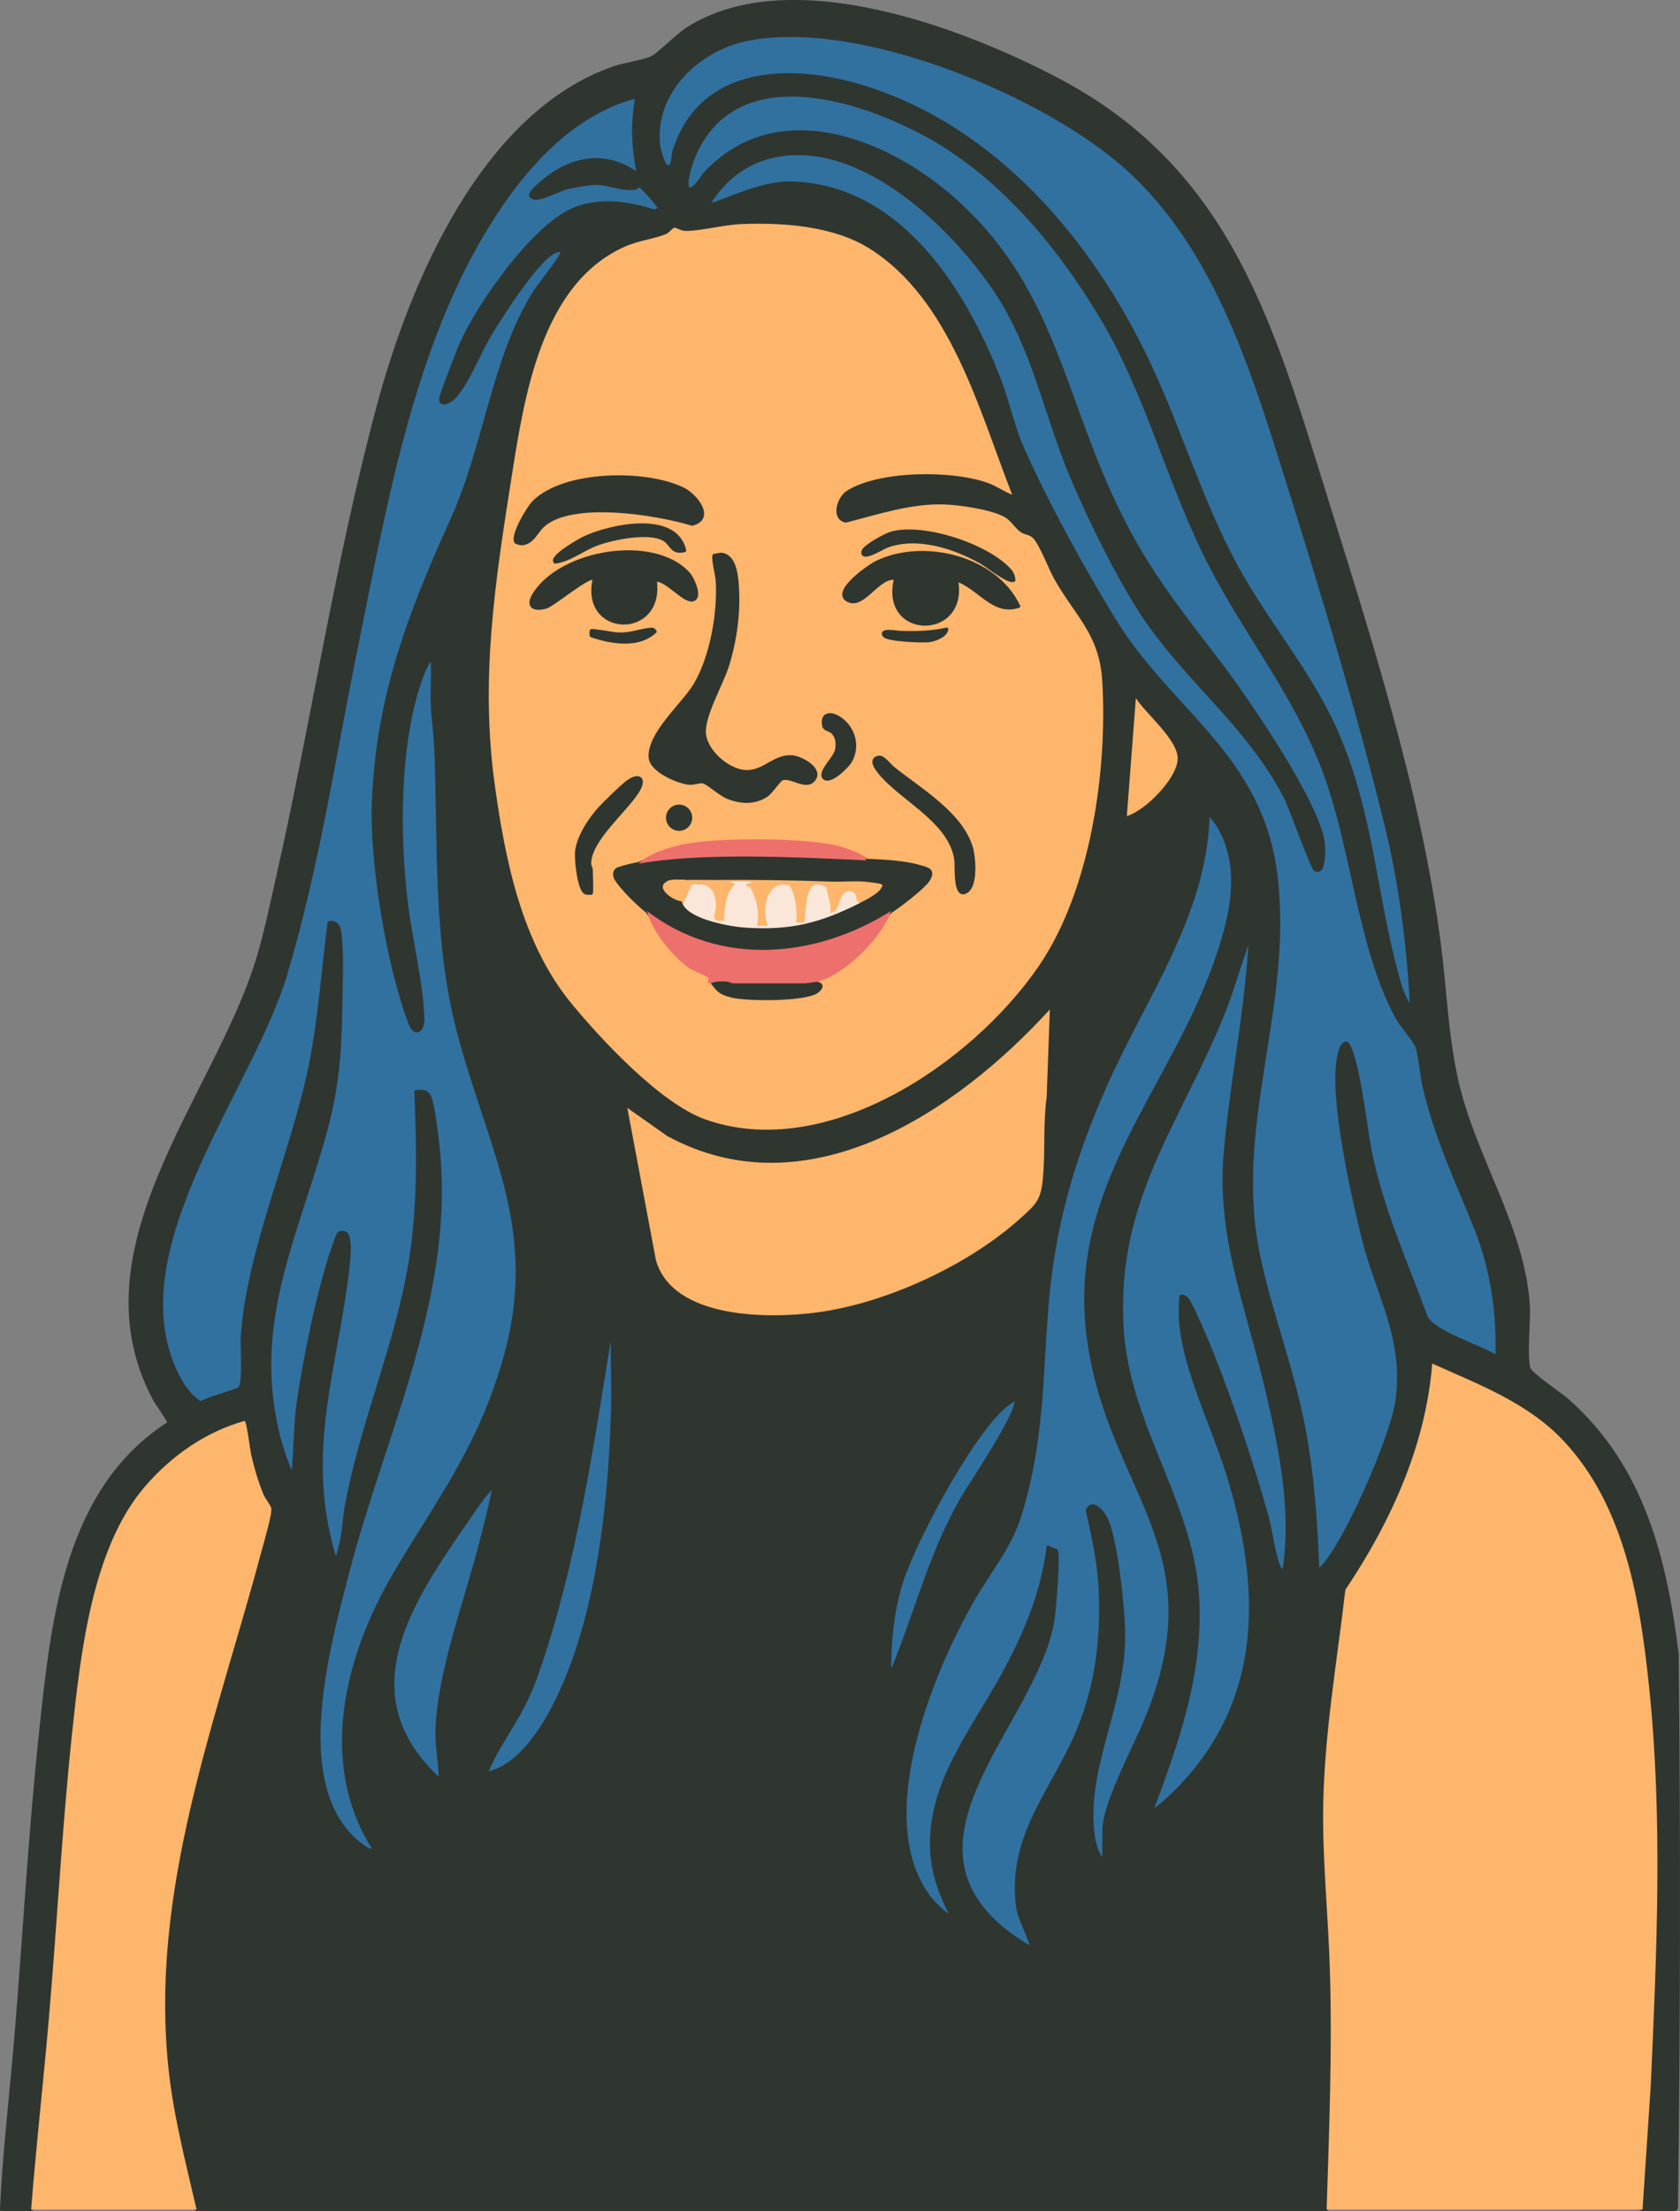 <?xml version="1.0" encoding="UTF-8"?>
<svg id="Layer_1" data-name="Layer 1" xmlns="http://www.w3.org/2000/svg" viewBox="0 0 188.36 247.75">
  <rect x="0" y="0" width="188.36" height="247.75" fill="#808080" stroke="none"/>
  <defs>
    <style>
      .cls-1 {
        fill: #feb66c;
      }

      .cls-2 {
        fill: #fbe7d9;
      }

      .cls-3, .cls-4 {
        stroke: #2f3630;
        stroke-linecap: round;
        stroke-linejoin: round;
        stroke-width: .37px;
      }

      .cls-3, .cls-5 {
        fill: #2f3630;
      }

      .cls-4 {
        fill: #3171a0;
      }

      .cls-6 {
        fill: #ee706c;
      }
    </style>
  </defs>
  <path class="cls-3" d="M188.03,185.48c.22,20.67.19,41.29-.08,61.84,0,.16-.1.24-.28.25h-3.49l-.36-.19c1.13-16.24,2.18-33.91,1.3-51.06-.52-10.13-1.84-23.25-7.7-31.67-4.1-5.89-9.89-8.55-16.32-11.23-.48-.57-.56-.58-.24,0-.8,9-4.68,17.42-9.68,24.83-1.36,9.93-2.67,19.56-2.38,29.61.94,12.4.87,24.91.37,37.4-.02.39-.09.77-.16,1.16s-.17.77-.28,1.15H22.04c-.14-.18-.27-.36-.38-.55s-.21-.38-.26-.58c-1.72-6.21-2.99-13.08-3.21-19.53-.37-10.78,1.86-21.43,4.68-31.77,2.74-8.89,5.14-17.59,7.19-26.11-1.55-2.94-2.49-6.07-2.83-9.39-13.03,4.09-16.53,16.4-18.09,28.64-.61,4.78-1.08,9.65-1.49,14.57-1.02,13.96-2.13,27.92-3.55,41.85-.1.98-.35,1.93-.61,2.87H.18c.3-6.59,1.11-13.17,1.65-19.75.93-11.32,1.55-22.69,2.76-33.98,1.33-12.46,2.82-27,14.34-34.37.05-.34-1.29-2.11-1.58-2.64-9.09-16.93,6.87-33.93,11.57-49.42.84-2.76,1.42-5.61,2.06-8.41,4.04-17.71,6.74-36.04,11.46-53.56,3.73-13.85,11.76-32.78,26.44-37.85,1.1-.38,3.42-.72,4.2-1.12.88-.46,2.8-2.48,4.07-3.28,11.42-7.22,30.84.08,41.79,5.92,19.12,10.21,23.81,27.7,29.86,47.1,5,16.03,10.48,33.19,12.6,49.85.65,5.13.79,10.03,1.95,15.13,1.94,8.56,7.44,16.33,7.99,25.07.11,1.78-.35,5.67.08,7.08.2.65,3.51,2.85,4.33,3.57,8.45,7.47,10.96,17.77,12.3,28.57Z"/>
  <path class="cls-1" d="M184.18,247.57h-35.44c.29-8.88.63-17.83.37-26.73-.18-6.24-.87-12.47-.75-18.74.16-8.07,1.55-15.98,2.48-23.97,5.07-7.56,9.01-16.13,9.74-25.35,5.27,2.37,10.75,4.4,14.78,8.72,6.83,7.31,8.54,17.93,9.54,27.56,1.54,14.78.85,29.65.19,44.46l-.93,14.04Z"/>
  <path class="cls-1" d="M3.49,247.57c.57-7.26,1.4-14.51,2.02-21.77.9-10.52,1.46-21.09,2.57-31.59.94-8.8,2.21-20.75,8.17-27.65,2.95-3.43,6.79-6.13,11.18-7.36.22.04.6,3.16.72,3.72.34,1.52.79,3.05,1.38,4.5.2.49.78,1.19.88,1.53.16.59-.85,3.94-1.08,4.82-5.09,19.09-12.69,38.19-10.39,58.44.59,5.2,1.93,10.28,3.1,15.36H3.49Z"/>
  <path class="cls-1" d="M113.48,55.43c-.87-.34-1.65-.9-2.52-1.24-3.96-1.54-12.37-1.51-16.01.8-1.17.74-1.87,3.23-.12,3.57,3.56-.9,7.31-2.17,11.03-2.04,1.75.06,5.32.57,6.82,1.44.72.42,1.2,1.31,1.8,1.69.48.31.93.22,1.36.66.72.73,1.76,3.51,2.38,4.6,2.35,4.14,5.05,6.18,5.36,11.35.62,10.12-1.32,23.55-7.13,32.01-7.41,10.81-23.82,22-37.41,17.14-4.97-1.78-11.56-8.84-14.96-12.96-5.55-6.74-7.42-15.96-8.6-24.46-1.65-11.84,0-22.61,1.84-34.29,1.44-9.14,3.31-21.84,12.7-26.05,1.61-.72,3.32-.87,4.64-1.42.4-.17.74-.68.93-.72s.74.35,1.26.36c1.76.01,4.28-.68,6.24-.76,4.69-.19,10.34.2,14.37,2.72,9.11,5.7,12.33,18.17,16.02,27.59Z"/>
  <circle class="cls-5" cx="76.14" cy="91.62" r="1.47"/>
  <path class="cls-4" d="M71.43,10.8c-.58,3-.45,5.84.18,8.82-2.99-2.31-6.51-2.2-9.6-.15-.49.33-2.61,1.92-2.51,2.44.22.32.46.3.81.27.82-.07,2.43-.97,3.41-1.19.75-.17,2.32-.45,3.04-.46,1.41-.02,2.76.73,4.39.55.25-.03.47-.32.56-.31.17,0,2.33,2.45,2.29,2.62l-.62.28c-2.87-.92-5.89-1.39-8.79-.32-4.61,1.7-10.92,10.73-12.89,15.2-.32.72-2.3,5.81-2.29,6.16.02.76.8.35,1.19.08,1.43-1.02,3.18-5.38,4.24-7.15,1.3-2.16,5.19-8.28,7.17-9.36.22-.12,1.09-.49.99.07s-2.49,3.5-3.02,4.33c-4.66,7.31-5.56,17.29-9.26,25.46-4.74,10.47-8.35,19.77-8.84,31.56-.29,6.88,1.63,18.47,4.09,24.93.59,1.55,1.51.86,1.43-.69-.21-4.16-1.29-8.37-1.82-12.51-.96-7.51-.99-17.89,1.5-25.09.07-.19.98-2.87,1.41-2.35.06,1.68-.07,3.38,0,5.06.06,1.52.32,3.24.38,4.76.43,10.49-.17,21.29,2.47,31.51,3.51,13.58,9.49,22.51,5.14,37.29-2.87,9.76-7.14,15.17-12.1,23.53-5.48,9.22-8.63,21.2-2.5,30.94.22.55-.68.14-.91-.01-8.88-5.94-4.21-22.35-2.01-30.84,4.15-16.03,12.14-31.48,10.06-48.48-.15-1.22-.43-3.64-.8-4.71-.26-.78-.83-.79-1.57-.73.23,6.29.38,12.54-.6,18.78-1.51,9.54-5.51,18.28-7.24,27.84-.21,1.18-.24,2.39-.48,3.57-.06.28-.43,1.91-.5,1.98-.35.37-.63-1.07-.68-1.25-2.9-11,.47-19.97,1.76-30.46.1-.83.61-4.35-.28-4.64-.25-.08-.54-.07-.71.16-.06.09-.64,1.73-.73,2.02-1.56,4.7-3.03,11.9-3.74,16.83-.38,2.67-.31,5.31-.58,7.96-.37.28-1.51-3.68-1.6-4-3.27-12.76,1.93-22.38,5.18-34.2,1.42-5.17,1.68-9.07,1.75-14.41.03-2.14.15-4.71,0-6.81-.07-.95-.05-2.55-1.29-2.29-.69,5.32-1.05,10.72-2.11,15.98-1.96,9.75-7.01,20.76-7.62,30.4-.07,1.18.24,5.06-.28,5.78-.18.25-3.83,1.22-4.41,1.65-1.48-.89-2.46-2.64-3.11-4.22-5.62-13.74,8.84-31.03,12.67-43.9,3.57-12,5.37-24.18,7.86-36.4,3.13-15.38,6.11-32.72,14.12-46.31,3.93-6.67,9.58-13.59,17.41-15.56Z"/>
  <path class="cls-4" d="M167.83,152.05c-1.69-1.11-7.1-2.74-7.93-4.46-2.34-6.41-4.98-12.06-6.33-18.83-.4-2-1.42-11.02-2.62-11.89-.6.06-.77,1.18-.87,1.7-.88,4.41,1.59,15.4,2.76,20.1,1.6,6.45,4.81,11.26,3.78,18.4-.55,3.84-5.72,15.87-8.43,18.57-.18.18-.23.4-.46.1-.2-5.36-.58-10.75-1.61-16.02-1.24-6.34-3.59-12.43-4.96-18.73-3.21-14.78,3.74-28.04,1.87-43.02-1.66-13.33-11.83-18.25-18.12-28.53-3.49-5.71-7.61-13.17-10.3-19.27-1.05-2.38-1.65-5.32-2.64-7.83-3.91-9.95-11.07-21.33-22.99-21.82-3.36-.14-6.57,1.55-9.65,2.58,1.53-2.73,3.97-4.76,7.05-5.53,9.59-2.4,19.74,7.14,24.8,14.37,4.83,6.89,5.96,14.57,9.26,22.15,1.95,4.49,4.63,9.96,7.23,14.08,4.92,7.79,12,12.68,16.4,21.06.63,1.2,3.01,7.95,3.39,8.19,1.08.69.95-2.5.9-2.93-.53-4.44-8.36-15.87-11.29-19.75-5.16-6.8-8.89-11.24-12.53-19.24-5.6-12.29-6.88-23.71-17.65-33.22-7.58-6.7-19.82-11.45-27.82-2.85-.32.35-1.38,2.17-1.92,1.66-.43-.41.25-2.57.46-3.12,4.4-11.49,18.57-7.14,26.65-2.61s14.43,12.2,19.12,20c5.09,8.46,7.38,17.87,11.69,26.7,4.07,8.33,9.88,15.2,13.27,24.01,3.39,8.82,3.95,19.89,8.28,27.91.53.97,1.88,2.44,2.19,3.14.39.87.59,3.44.87,4.64,1.38,5.79,3.51,10.23,5.69,15.62,1.92,4.76,2.63,9.53,2.48,14.69Z"/>
  <path class="cls-4" d="M123.76,208.44c-.84-.55-1.17-2.28-1.26-3.24-.76-7.6,3.56-14.15,3.47-22.21-.03-2.73-.83-10.6-1.99-12.89-.37-.72-1.55-2.09-2.06-.88.71,3.18,1.36,6.1,1.47,9.37.17,5.18-.42,10.05-2.35,14.91-2.7,6.8-7.92,11.94-6.96,19.94.2,1.68,1.22,3.1,1.6,4.73-.25.24-2.84-1.72-3.21-2.02-12.52-10.34,3.55-23.12,5.55-34.49.19-1.08.72-7.38.39-7.91-.04-.07-.72-.25-.89-.4-.62,5.14-2.62,9.82-5.07,14.31-3.39,6.2-8.42,12.28-7.97,19.78.16,2.73,1.03,4.84,2.21,7.25-.3.3-2.16-1.64-2.38-1.93-6.76-8.67,0-25.21,4.81-33.57,1.84-3.2,4.13-5.85,5.24-9.46,2.49-8.12,2.35-14.82,2.99-23.09.71-9.13,2.9-16.7,6.58-25.02,4.37-9.88,11.36-19.36,11.51-30.55.6.6,1.16,1.38,1.54,2.14,2.37,4.74.9,10.16-.81,14.94-5.05,14.11-16.16,24.84-14.2,41.22,2.13,17.86,14.9,23.91,6.25,43.96-1.18,2.73-4.44,8.94-4.44,11.72v3.4Z"/>
  <path class="cls-4" d="M158.28,112.93c-.97-.98-1.42-2.83-1.78-4.19-2.37-8.97-2.72-17.41-6.45-26.25-2.93-6.95-7.96-12.59-11.51-19.16-3.96-7.32-6.3-15.39-9.85-22.85-6.43-13.5-17.07-26.09-31.75-30.69-8.17-2.56-18.39-2.42-21.39,7.25-.11.37-.02,1.82-.72,1.65-.47-.11-.97-1.99-1.01-2.48-.59-5.9,4.44-10.67,9.88-11.79,12.23-2.51,32.2,5.7,41.62,13.54,10.7,8.9,15.02,23.15,19.06,36.04,3.92,12.5,7.96,25.82,11.06,38.53,1.63,6.67,2.49,13.53,2.84,20.39Z"/>
  <path class="cls-1" d="M70.33,124.13l4.47,3.15c15.71,8.55,32.44-2.7,42.91-14.18l-.36,9.83c-.39,2.81-.17,5.8-.38,8.62s-.63,3.22-2.57,4.96c-5.78,5.22-14.98,9.48-22.71,10.53-5.44.74-16.26.78-18.15-5.85l-3.21-17.08Z"/>
  <path class="cls-4" d="M143.96,175.93c-.39.07-.53-.25-.64-.55-.53-1.36-.84-3.92-1.28-5.51-1.66-5.9-3.82-12.3-6.06-18-.37-.95-2.5-6.06-2.96-6.41-.18-.14-.37-.25-.61-.21-.2,2.31.04,4.24.6,6.47,1.18,4.69,3.45,9.39,4.85,14.06,4.04,13.41,3.67,26.27-7.29,36.14-.15.14-1.35,1.14-1.47,1.01,2.97-7.94,5.73-15.67,5.14-24.33-.71-10.35-7.8-18.99-8.44-29.76-.86-14.42,6.29-22.85,11.29-35.18,1.12-2.77,1.88-5.66,2.94-8.45.16.23.12.73.1,1.02-.5,7.74-2.11,15.42-2.76,23.14-.75,8.92,2.3,16.57,4.35,25.03,1.68,6.93,3.35,14.4,2.26,21.53Z"/>
  <path class="cls-4" d="M49.39,199.26c-.17.21-.96-.67-1.11-.82-9.21-9.61-1.45-20.05,4.52-28.73.77-1.12,1.66-2.44,2.64-3.32-.4,2.13-.95,4.23-1.48,6.32-1.61,6.31-4.79,14.8-4.95,21.13-.05,1.86.33,3.59.37,5.43Z"/>
  <path class="cls-4" d="M54.54,198.71c-.1-.09.92-2.06,1.07-2.33,2-3.53,3.26-5.01,4.67-9.1,4.2-12.13,6.01-24.84,8.08-37.48.03-.17.08-.55.32-.5-.07,3.03.1,6.07,0,9.1-.33,10.71-1.8,24.25-7.07,33.7-1.48,2.65-3.93,6.03-7.07,6.61Z"/>
  <path class="cls-4" d="M113.85,156.83c.78.89-5.31,9.87-6.09,11.26-3.29,5.86-4.62,11.16-6.99,17.25-.27.69-.53,1.63-1.05,2.16,0-3.33.27-6.54,1.19-9.74,1.36-4.76,8.02-17.11,11.76-20.2.16-.13,1.07-.88,1.19-.74Z"/>
  <path class="cls-1" d="M126.34,91.44l1.01-13.22c1.14,1.79,4.81,4.72,4.69,6.88s-3.6,5.71-5.7,6.34Z"/>
  <path class="cls-3" d="M97.14,96.4c1.9.09,4.18.18,5.99.71.85.25,1.6.36.99,1.42-.48.83-3.32,3-4.23,3.57-1.55,1.76-4.31,2.76-6.56,3.47-5,1.6-10.45,1.77-15.41-.07-1.91-.71-4.25-1.7-5.39-3.41-.99-.77-2.88-2.61-3.49-3.67-.22-.45-.16-.95.37-1.1.72-.24,1.45-.41,2.2-.55l1.32-.56c7.89-.96,15.98-.67,23.87-.06l.34.26Z"/>
  <path class="cls-3" d="M80.08,62.25s.66-.15.78-.14c1.4.13,1.67,2.02,1.77,3.16.26,3.14-.14,6.24-1.05,9.23-.67,2.2-2.87,5.8-2.6,7.83s2.93,4.3,5.01,4.13c1.85-.15,2.92-1.78,4.81-1.65,1,.07,3.33,1.32,2.48,2.5s-2.5-.38-3.55-.07c-.4.12-1.2,1.48-1.8,1.88-1.34.9-2.96.78-4.39.19-.78-.32-2.25-1.64-2.71-1.72s-.98.21-1.59.15c-1.23-.12-4.22-1.39-4.33-2.86-.19-2.7,3.69-5.92,5.03-8.17,1.85-3.1,2.71-8.06,2.49-11.65-.03-.49-.54-2.61-.35-2.83Z"/>
  <path class="cls-6" d="M99.89,102.09c-.95,2.95-5.28,7.22-8.26,7.9-.01.57-1.19.71-1.38.18,0,.09.01.17-.01.24-.13.37-7.08.21-7.85.12l-.22-.37c-.08.12-.18.26-.32.28-.28.04-1.89-.13-2.15-.28-.02-.03-.27.05-.34-.03-.09-.1.24-.42-.01-.61-.46-.35-1.64-.68-2.31-1.2-1.82-1.4-3.94-4.01-4.5-6.25,8.18,6.31,18.96,5.3,27.36,0Z"/>
  <path class="cls-3" d="M114.21,67.92c-2.86.98-4.51-2.2-6.98-2.94,1.25,6.66-8.51,6.58-6.8-.18-1.99-.33-3.57,3.34-5.33,2.48-1.91-.94,2.42-3.91,3.24-4.29,5.25-2.51,13.31-.52,15.86,4.94Z"/>
  <path class="cls-3" d="M73.45,64.99c.95,6.57-8.32,6.3-6.8-.18-.56-.5-4.59,2.98-5.5,3.22-1.38.36-2.07-.15-1.26-1.44,3.03-4.86,13.41-6.6,17.3-2.31.45.49,1.32,2.38.67,2.84-.94.67-3.13-2.35-4.42-2.12Z"/>
  <path class="cls-3" d="M57.86,60.74c-.51-.71,1.35-3.84,2-4.49,3.46-3.41,12.56-3.48,16.71-1.46,1.49.73,3.49,3.31,1.03,3.93-3.95-1.2-13.54-2.77-16.74.19-.72.67-1.2,1.97-2.38,2-.12,0-.59-.12-.62-.17Z"/>
  <path class="cls-6" d="M71.61,96.76c1.1-1.11,3.24-1.76,4.77-2.11,3.73-.85,14.48-.86,18.1.27.55.17,1.73.63,2.21.9.31.18.35.22.45.58-7.23-.34-18.61-.92-25.52.37Z"/>
  <path class="cls-3" d="M98.54,84.85c.48-.09,1.25.95,1.63,1.25,2.98,2.38,7.77,5.18,8.77,9.04.28,1.09.5,4.01-.54,4.72-1.43.98-1.12-2.82-1.22-3.51-.5-3.75-4.76-6.13-7.3-8.49-.4-.37-2.98-2.7-1.35-3.01Z"/>
  <path class="cls-3" d="M66.29,100.07s-.49.02-.61-.03c-.79-.31-1.11-3.8-1.02-4.64.19-1.68,1.51-3.67,2.64-4.89.6-.64,2.48-2.48,3.12-2.94,1.21-.86,1.98-.36,1.08,1.08-1.38,2.23-5.31,5.36-5.4,8.04-.01.37.18.62.18.7,0,.39.1,2.57,0,2.66Z"/>
  <path class="cls-3" d="M113.66,64.99c-.45.4-3.04-1.66-3.62-1.98-3.07-1.74-7.29-3.1-10.7-1.78-.36.14-2.82,1.67-2.57.55.12-.54,2.51-1.85,3.12-2.02,3.57-1.04,10.83,1.34,13.32,4.13.27.3.43.71.45,1.11Z"/>
  <path class="cls-5" d="M91.63,109.99c.9.21.67.82.06,1.26-1.38,1-7.94.95-9.65.53-1.35-.34-1.58-.59-2.35-1.6.51-.26,1.2-.23,1.76-.2.31.02.65.2.72.2h8.08c.07,0,1.27-.16,1.38-.18Z"/>
  <path class="cls-3" d="M76.75,61.68c-1.43.34-1.42-.65-2.21-1.18-1.61-1.08-5.83-.21-7.61.45-1.58.58-3.03,1.8-4.68,2.02-.6-.57,2.78-2.46,3.14-2.64,2.92-1.42,10.39-3.04,11.36,1.35Z"/>
  <path class="cls-3" d="M92.41,87.16c-.65-.65,1.25-2.23,1.41-3.18.12-.75.05-1.5-.55-2-.32-.27-.84-.2-.92-.75-.22-1.4.92-1.34,1.83-.72,1.55,1.06,2.12,3.14,1.15,4.8-.36.61-2.28,2.49-2.93,1.84Z"/>
  <path class="cls-3" d="M66.31,71.21c-.04-.07-.03-.51-.02-.53.11-.11,2.53.36,3.02.37,1.49.05,2.3-.4,3.54-.52.32-.03.38-.06.59.23-1.45,1.36-3.53,1.31-5.36.96-.27-.05-1.73-.44-1.78-.51Z"/>
  <path class="cls-3" d="M106.13,70.5c-.04.73-1.35,1.19-1.94,1.27-.74.1-4.66-.06-5.03-.54-.61-.78,1.58-.36,1.74-.36,1.79.06,3.5.02,5.24-.37Z"/>
  <path class="cls-2" d="M76.57,101.36c-.18-.38.42-2.18.61-2.26.3-.13,2.34-.03,2.66.18.91.61.85,2.57.59,3.52l.36.06c.08-1.25.21-2.56.99-3.6l-.06-.46c.73-.17,1.8-.16,2.57,0,.6,1.38,1.21,2.91,1.05,4.59h.23c-.4-1.27-.06-3.8,1.29-4.38,2.12-.92,2.74,1.25,2.79,2.92.08,2.15.32.72.36-.57.08-.65.29-1.96.86-2.32.37-.23,2.16-.22,1.86.49l.37.22.41,1.91c.38-2.3,2.88-3.24,2.9-.48-4.41,2.22-7.74,3.09-12.77,2.76-1.76-.11-6.2-.9-7.06-2.58Z"/>
  <path class="cls-1" d="M76.76,98.6c1.02.26,2.73.37,3.31,0,4.42-.04,8.82.02,13.22.18.51.31-.07.88-.55.73-2.83-1.96-2.27,3.54-2.58,3.85-.07.07-.7-.03-.91,0,.21-.85-.09-4.05-1.01-4.22-2.3-.44-2.94,2.98-2.11,4.59h-1.28c.37-1.24-.05-3.19-.74-4.28-.1-.15-.35-.12-.36-.13-.38-.51.65-.22.55-.55h-2.57l.73.27c-1.13,1.02-1.24,2.69-1.28,4.13-1.72.16-.9-.78-.91-1.74-.02-1.75-.95-2.71-2.73-2.28l-.95,2.17c-.06-.12-.15-.13-.18-.37-.43-.28-.52-.85-.27-1.7-.73.06-1.19-.11-1.38-.51.51-.28,1.43-.17,2.02-.18Z"/>
  <path class="cls-1" d="M96.4,101.17c-.53-.19-.28-.83-.62-1.12-.42-.35-1-.21-1.3.21-.5.72-.4,1.95-1.39,2.01.23-.76-.45-2.17-.37-2.76.03-.21.47-.49.55-.73,1.18.04,2.43-.09,3.59,0,.33.02,1.76.19,1.93.28.28.15.1.24.03.41-.26.61-1.79,1.39-2.42,1.71Z"/>
  <path class="cls-1" d="M74.74,98.78l1.84.18c-.09.66-.29,1.34-.18,2.02-.9-.05-2.99-1.48-1.65-2.2Z"/>
  <path class="cls-1" d="M80.06,98.6c.1.55-.28.36-.63.37-.73.02-2.22.24-2.67-.37,1.1-.03,2.21,0,3.31,0Z"/>
</svg>